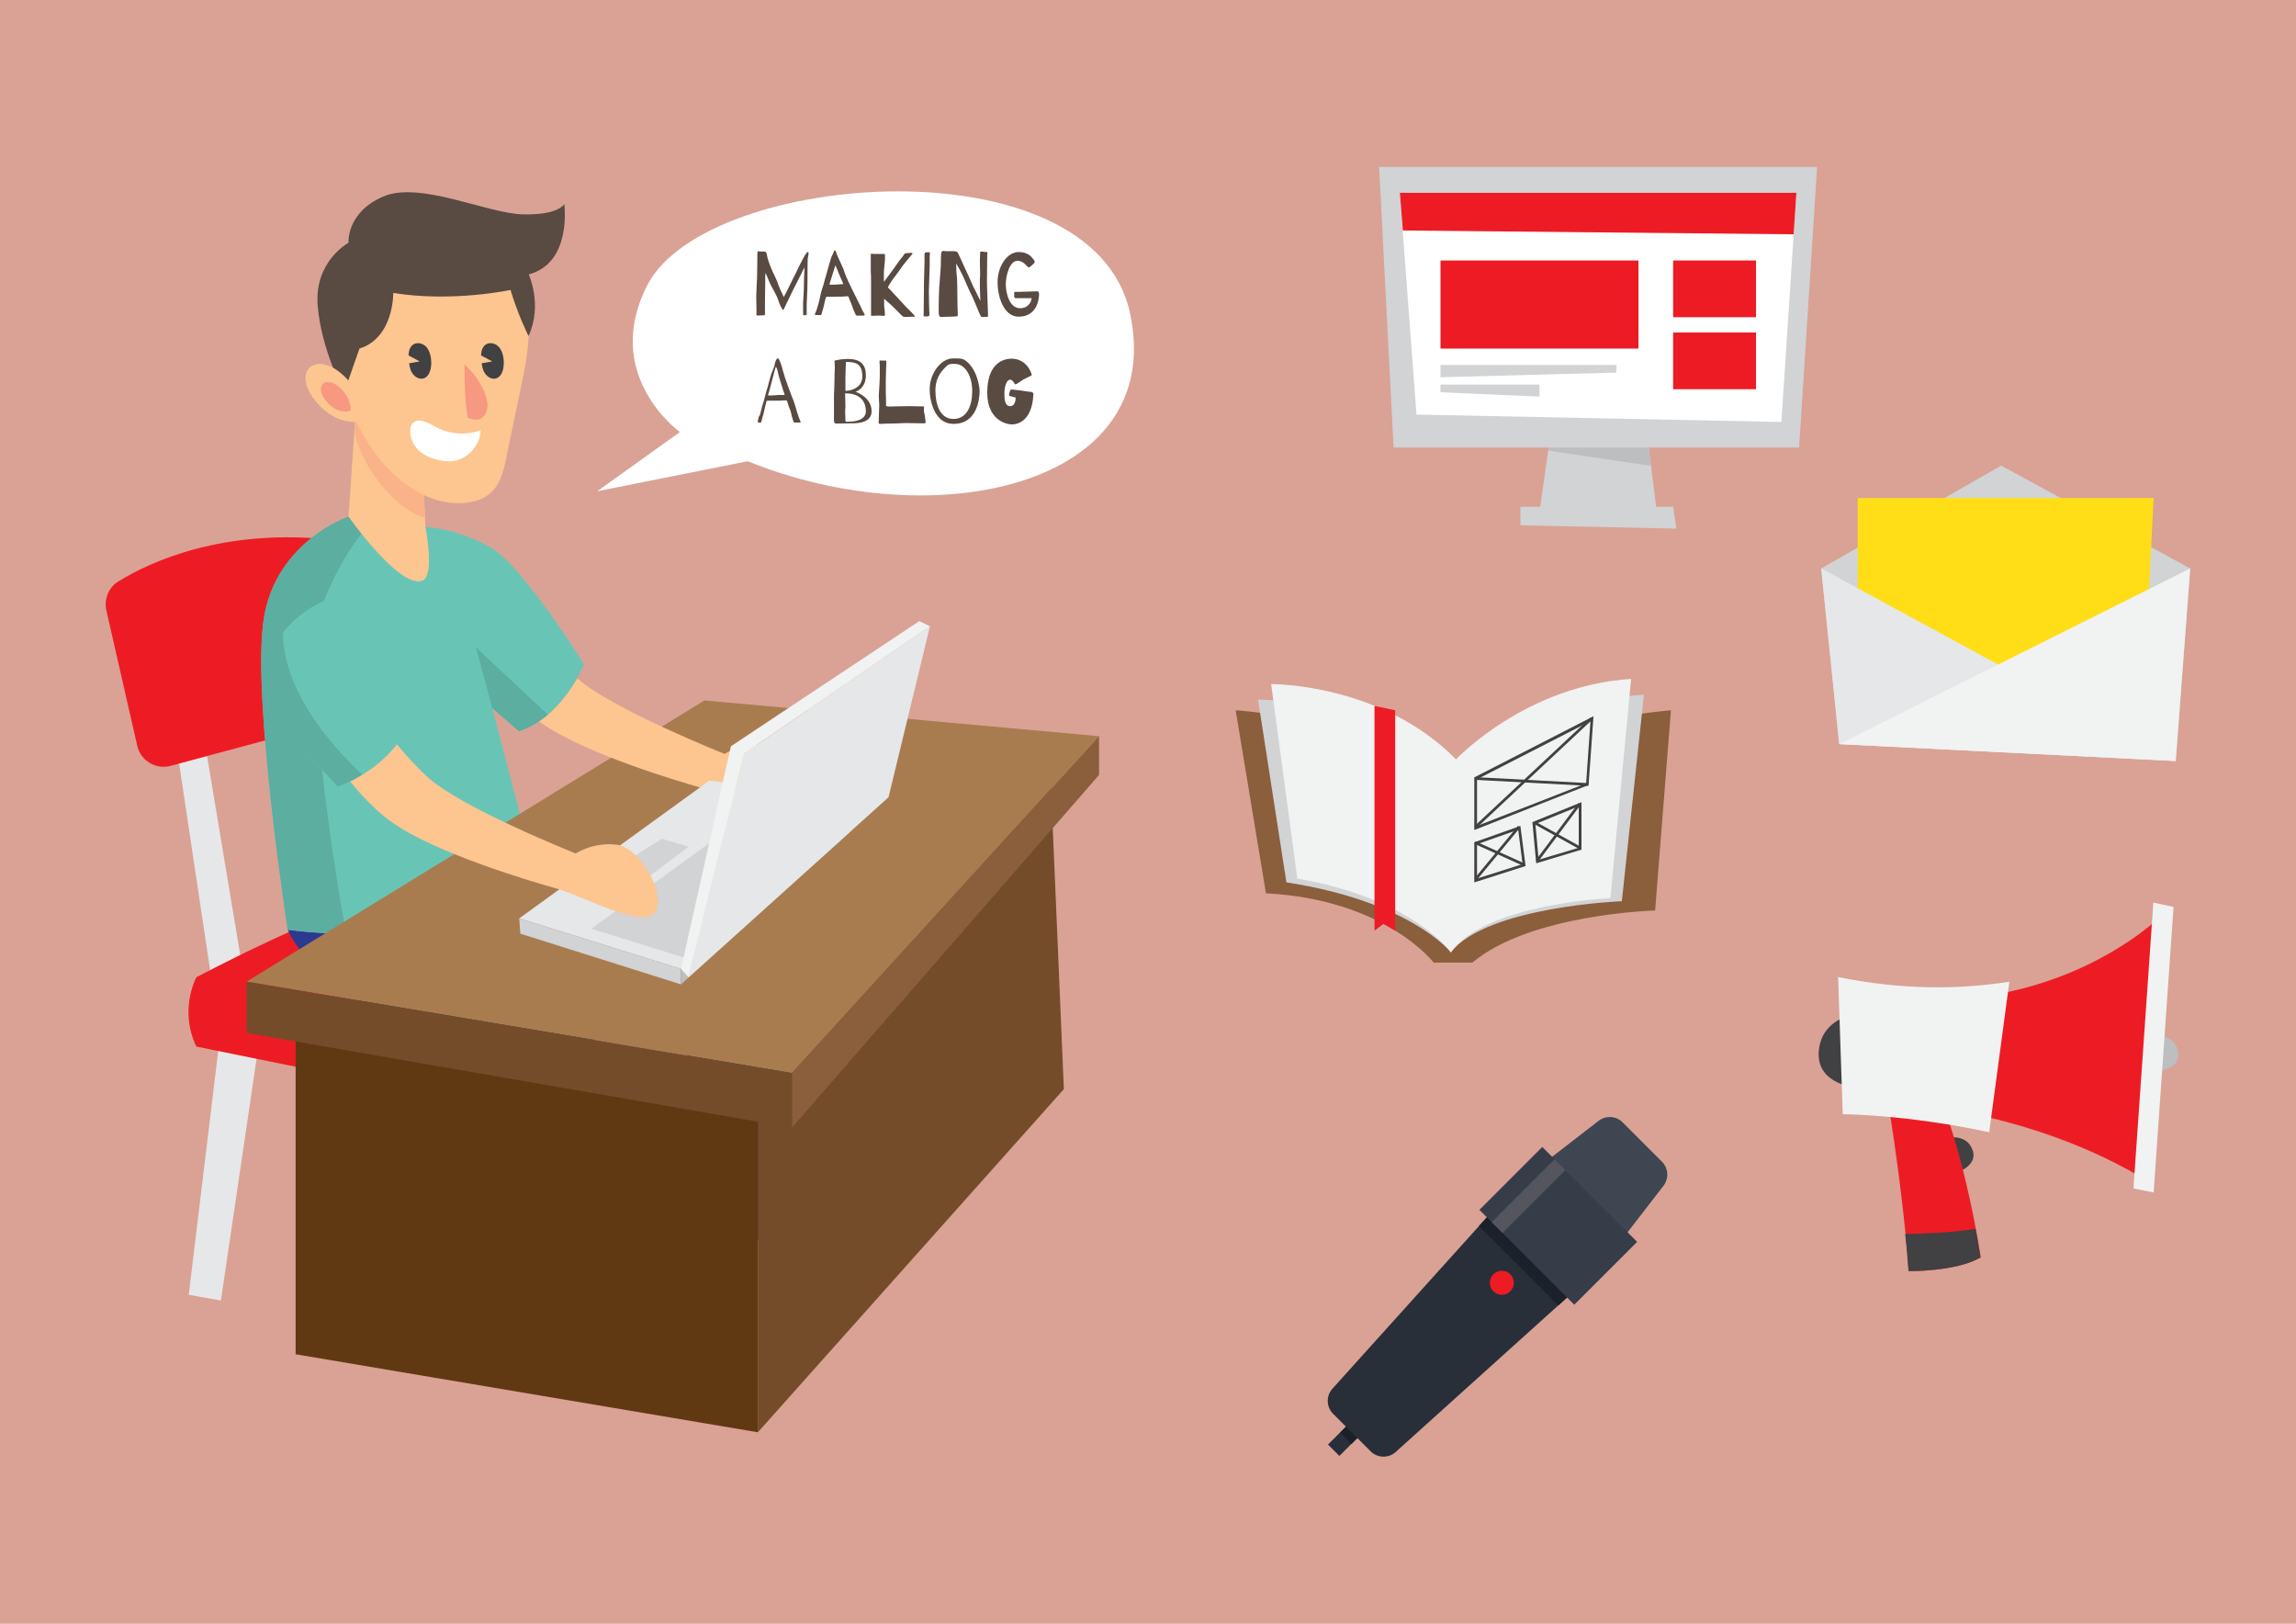 <?xml version="1.0" encoding="utf-8"?>
<!-- Generator: Adobe Illustrator 18.0.0, SVG Export Plug-In . SVG Version: 6.00 Build 0)  -->
<!DOCTYPE svg PUBLIC "-//W3C//DTD SVG 1.1//EN" "http://www.w3.org/Graphics/SVG/1.1/DTD/svg11.dtd">
<svg version="1.1" id="Layer_1" xmlns="http://www.w3.org/2000/svg" xmlns:xlink="http://www.w3.org/1999/xlink" x="0px" y="0px"
	 width="841.9px" height="595.3px" viewBox="0 0 841.9 595.3" enable-background="new 0 0 841.9 595.3" xml:space="preserve">
<g>
	<rect x="0" y="0" fill="#D9A295" width="841.9" height="595.3"/>
	<g>
		<g>
			<polygon fill="#E6E7E8" points="141.3,386.6 152.3,477.8 163.8,476.8 158,382.7 			"/>
			<polygon fill="#E6E7E8" points="81,377.2 69.2,474.7 81,476.8 95.7,377.2 			"/>
			<polygon fill="#D1D3D4" points="190.9,359.2 211,448.8 222.3,446.7 207.2,353.6 			"/>
			<polygon fill="#D1D3D4" points="135,348.5 123.1,446 135,448 149.7,348.5 			"/>
			<g>
				<g>
					<polygon fill="#E6E7E8" points="60.5,245.4 79.9,374.7 91.6,371.2 70.2,242.8 					"/>
					<polygon fill="#E6E7E8" points="112.3,236.8 131.7,366.1 143.3,362.7 122,234.3 					"/>
					<path fill="#ED1C24" d="M50.3,273.3L39,223.8c-0.9-4.2,0.8-8.5,4.5-10.7c11.3-7,38.6-19.8,79.3-15.1c4.2,0.5,7.7,3.6,8.6,7.8
						l9.6,44c1.1,5.2-2,10.4-7.2,11.8l-71.3,19.2C57.1,282.2,51.5,278.9,50.3,273.3z"/>
				</g>
				<path fill="#ED1C24" d="M72,358.3c0,0-6.5,11.9,0,25.4l74,15c0,0,51.6-12.3,70.8-40.4c0,0,0.7-8.3-5.3-16.7s-55.6-13-73.5-11
					C120,332.7,72,358.3,72,358.3z"/>
			</g>
		</g>
		<g>
			<g>
				<path fill="#2B3990" d="M193.8,310.4c0,0,60.4,11.2,78.1,25.8s23.9,113.7,23.9,113.7l-27.9,7.4c0,0-19.3-93.1-26.6-97.4
					s-50.9-9.9-50.9-9.9s28.5,26.3,33.6,43.4c5.1,17.1,8.4,77.6,8.4,77.6l-29.1,4.8c0,0-15.7-69.4-22.8-78.3
					c-7.1-8.9-64.6-31.9-75-56.7L193.8,310.4z"/>
				<path fill="#68C5B5" d="M156,193.1c0,0,12.6,0.8,24.5,8c11.8,7.3,33.6,42.4,33.6,42.4s-7.3,19-23.8,24.6l-9.8-8.5l13.3,50.8
					c0,0-12.8,39.9-88.3,30.5c0,0-13.2-85.3-8.8-113.9s31.1-37.5,31.1-37.5L156,193.1z"/>
				<path fill="#5BAEA0" d="M127.8,189.4l9.8,1.3c-3.4,2.7-10.9,10.3-18.8,29.5c-8.7,21.2,3.3,95.5,8.1,122.1
					c-6.5,0-13.6-0.5-21.4-1.4c0,0-13.2-85.3-8.8-113.9C101.2,198.3,127.8,189.4,127.8,189.4z"/>
				<path fill="#FDC590" d="M130.6,148.3l-2.8,41.1c0,0,18.9,26.9,27.2,23.4c4.5-1.9,1-19.7,1-19.7l-2-38.4L130.6,148.3z"/>
				<path fill="#FAB389" d="M130.6,148.3l23.5,6.4l1.8,35.2c-8.7-2.1-22.4-15.8-26-31.6L130.6,148.3z"/>
				<g>
					<path fill="#FDC590" d="M183.2,92.8c6.8,6,10,15.2,10.6,24.3s-1.3,18.1-3.2,26.9c-1.6,7.9-3.3,15.7-4.9,23.6
						c-1,4.9-2.2,10.1-6,13.3c-2.6,2.2-6,3.2-9.4,3.5c-14.6,1.2-27.7-9.8-35.5-22.3c-6.3-10-10.4-21.5-11.9-33.2
						c-1.8-14,1-30.1,12.5-38.2c6.4-4.6,14.6-5.9,22.4-5.9C166.8,84.8,176.3,86.8,183.2,92.8z"/>
					<path fill="#F79880" d="M178.1,145.1c-1.5-4.4-4.2-8.4-7.8-11.4c0.1,6.5,0.1,13,1.2,19.4c1.3,0.6,2.8,1,4.2,0.6
						c1.6-0.5,2.6-2.1,2.9-3.7C179,148.4,178.6,146.7,178.1,145.1z"/>
					<path fill="#414042" d="M153.9,132.5l-4.1-2.2c0-0.1,0-0.1,0-0.2c0.1-0.9,0.2-1.8,0.6-2.5c1.4-2.7,4.9-2.1,6.4,0.2
						c1.4,2.1,1.7,5.8,0.9,8.2c-1.4,4.4-5.9,3.3-7.2-0.6c-0.2-0.7-0.4-1.4-0.5-2.2L153.9,132.5z"/>
					<path fill="#414042" d="M180.5,132.5l-4.1-2.2c0-0.1,0-0.1,0-0.2c0.1-0.9,0.2-1.8,0.6-2.5c1.4-2.7,4.9-2.1,6.4,0.2
						c1.4,2.1,1.7,5.8,0.9,8.2c-1.4,4.4-5.9,3.3-7.2-0.6c-0.2-0.7-0.4-1.4-0.5-2.2L180.5,132.5z"/>
					<path fill="#FFFFFF" d="M155.1,166.4c1.7,1,3.5,1.8,5.4,2.2c1.6,0.4,3.3,0.6,4.9,0.5c5.7-0.3,10.7-5.6,10.8-11.3
						c-5.1,1.8-11,1.5-15.9-1c-2.4-1.2-5-3.1-7.6-2.5C148.7,155.4,150.1,163.3,155.1,166.4z"/>
					<path fill="#594A42" d="M193.8,123.2c0,0-3.9-7.8-6.6-16.9c0,0-21.3,4.6-43,1.1c0,0,0.3,16.4-12.4,20.4l-5.6,16
						c0,0-8.3-15.2-9.7-31.6S127.8,89,127.8,89s-0.9-11,12.6-16.9c13.5-5.9,38.2,6.2,51.4,6.5c13.2,0.3,15.1-3.8,15.1-3.8
						s3,21.5-13,25.8C193.8,100.6,199.1,111.6,193.8,123.2z"/>
					<path fill="#FDC590" d="M114,144.7c3.8,6,10.6,10.9,17.6,9.8c0.6-0.1,1.3-0.3,1.6-0.8c0.3-0.5,0.3-1.1,0.2-1.6
						c-0.8-6.7-4.6-12.9-10.3-16.7c-3-2-7.4-3-9.8-0.4C111,137.6,112.2,141.8,114,144.7z"/>
					<path fill="#F79880" d="M118.7,145.8c1.9,3.1,5.4,5.6,9,5c0.3,0,0.6-0.1,0.8-0.4c0.2-0.2,0.1-0.5,0.1-0.8
						c-0.4-3.4-2.4-6.6-5.3-8.5c-1.5-1-3.8-1.6-5-0.2C117.1,142.2,117.8,144.3,118.7,145.8z"/>
				</g>
				<g>
					<polygon fill="#754C29" points="385.2,284.1 390.1,399.3 277.9,525.1 277.9,402.1 					"/>
					<polygon fill="#603913" points="277.9,525.1 277.9,402.1 108.4,374.7 108.4,496.5 					"/>
					<g>
						<polygon fill="#A97C50" points="403,269.9 258.3,256.8 90.4,359.9 290.4,393.4 						"/>
						<polygon fill="#8B5E3C" points="403,269.9 403,284.1 290.4,413.4 290.4,393.4 						"/>
						<polygon fill="#754C29" points="290.4,413.4 90.4,378.7 90.4,359.9 290.4,393.4 						"/>
					</g>
				</g>
				<path fill="#FDC590" d="M211.7,248.7c12.7,11.3,54,27.7,54,27.7s6.5-4.3,15.1-3.2c8.6,1.1,18.3,18.3,14,24.7s-26.4-5.9-36-8.6
					c-9.7-2.7-44.1-12.9-60.3-24.2c-0.3-0.2-0.5-0.4-0.8-0.6C204.5,259.9,209.1,253.2,211.7,248.7z"/>
				<g>
					<polygon fill="#E6E7E8" points="249.7,355.2 190.4,336.7 260.1,286.2 320.8,293 					"/>
					<polygon fill="#D1D3D4" points="308,304.2 253.5,351.9 216.8,340.5 272.4,300.2 					"/>
					<polygon fill="#D1D3D4" points="252.5,310.4 236.9,322.2 226.2,317.9 242.7,307.5 					"/>
					<polygon fill="#D1D3D4" points="249.7,355.2 249.7,360.9 190.8,342.3 190.4,336.7 					"/>
					<polygon fill="#BCBEC0" points="249.7,360.9 311.5,305.2 309.7,298.6 249.7,355.2 					"/>
					<g>
						<polygon fill="#E6E7E8" points="341,229.6 272.8,276.3 252.5,358.3 325.8,292.3 						"/>
						<polygon fill="#F1F2F2" points="341,229.6 337.1,227.7 268,273.6 249.7,355.2 252.5,358.3 272.8,276.3 						"/>
					</g>
				</g>
				<path fill="#FDC590" d="M135.4,259.1c0,0,9.1,14.5,21.4,25.8c12.3,11.3,54.3,28,54.3,28s6.5-4.3,15.1-3.2s18.3,18.3,14,24.7
					s-26.4-5.9-36-8.6s-44.1-12.9-60.3-24.2c-16.1-11.3-28.1-33.9-28.1-33.9L135.4,259.1z"/>
				<path fill="#68C5B5" d="M118.9,220.2l29.7,47.8c0,0-5.4,12.8-24.7,20.5L99,261.5C99,261.5,89.7,233.8,118.9,220.2z"/>
				<path fill="#5BAEA0" d="M132.8,284c-2.6,1.6-5.5,3.1-8.9,4.4L99,261.5c0,0-5.4-16,4.8-29.6C103.7,242.2,108.1,260.5,132.8,284z"
					/>
				<path fill="#5BAEA0" d="M200.9,262c-3,2.5-6.5,4.7-10.6,6.1l-9.8-8.5l-6-22.3L200.9,262z"/>
			</g>
			<g>
				<path fill="#FFFFFF" d="M219,180.1l30.3-21.7c0,0-29.1-20.9-11.8-54.1C259.3,62.5,401,51.5,414.4,115s-72,81.8-140.2,54.1
					L219,180.1z"/>
				<g>
					<path fill="#594A42" d="M280.6,103.6c0,1-0.1,5.3-0.1,6.5l0,5.1c0,0.5-0.4,0.4-0.9,0.4c-0.4,0-1.1,0.1-1.6,0.1
						c-0.7,0-0.7-0.3-0.6-1.1c0-0.6-0.1-4.8-0.1-6.1c0-1.3,0.3-5.8,0.3-7s0.1-5.2,0.1-6.2c0-0.5,0-1.1,0-1.8s0-1.2,0.2-1.3
						c0.1-0.1,0.2-0.1,0.2-0.1c0.2,0,0.3,0.2,0.8,0.1c0.3,0,0.6,0,0.8,0c0.3,0,0.6,0,0.9,0.1c0.6,0.2,0.6,1.2,0.8,2.1
						c0.3,1.3,1.4,4.1,1.9,5.2c0.6,1.1,1.9,4,2.3,5.3c0.2,0.6,0.7,1.6,1.1,2.5l0.7,1.5c0.5-1,1-1.8,1.4-2.7l2.1-4.3
						c1.1-2,2.3-4.8,3-6c0.6-1.2,1.8-3.5,2.3-3.5c0.2,0,0.3,0.2,0.3,0.4c0,0.5-0.2,1.3-0.3,1.9c-0.1,0.9-0.1,6.5-0.1,7.9
						c0,1.5-0.1,5.6-0.2,6.7c0,0.4-0.1,1.5-0.1,2.5c0,1.4,0,2.9,0,3.2c0,0.1,0,0.1,0,0.2c0,0.3-0.1,0.4-0.2,0.3c0,0,0,0-0.1,0
						c-0.2,0-0.6,0.1-0.8,0.1c-0.2,0-0.2-0.2-0.2-0.6c0,1.4-0.1-4.7,0.1-5.9c0.1-1,0.2-4.6,0.2-5.6c0-0.5,0-1.7,0.1-3l0.1-2.4
						c-0.2,0.2-0.3,0.5-0.4,0.7c-0.2,0.4-0.5,0.9-0.6,1.2c-0.4,0.7-2.4,4.9-2.9,5.7c-0.4,0.8-2.6,5.4-2.9,6c-0.3,0.6-0.9,2-1,2
						c-0.1,0-0.3-0.3-0.6-0.8c-0.4-0.5-1.2-2.6-1.5-3.6c-0.3-1-2.5-4.7-2.9-5.7c-0.2-0.5-0.6-1.4-0.9-2.2c-0.2-0.5-0.4-1-0.6-1.4
						l-0.1,1.4C280.6,102.2,280.6,103.1,280.6,103.6z"/>
					<path fill="#594A42" d="M305.8,92.1c0.1-0.3,0.3-0.4,0.5-0.2c0.2,0.2,0.3,0.5,0.4,0.9c0.1,0.5,1.3,3,1.7,3.9
						c0.5,1,1,2.2,1.4,3.5c0.4,1.3,2.1,4.7,2.8,6.2c0.7,1.5,2.4,4.7,2.8,5.6c0.4,0.9,1.1,2.4,1.5,3c0.1,0.2,0.2,0.3,0.2,0.4
						c0,0.2-0.3,0.3-0.6,0.3h-2.4c-0.3,0-0.4-0.6-0.7-1.1c-0.3-0.5-1.1-2.9-1.3-3.4c-0.2-0.5-0.6-1.3-0.8-1.9
						c-0.2-0.6-0.3-0.7-0.6-0.7c-0.2,0-0.8,0.1-1.3,0.1c-0.5,0.1-2.6,0-3.5,0.1c-0.3,0-0.7,0-1.1,0c-0.8,0-1.6,0-1.7,0
						c-0.3,0-0.3,0.4-0.4,0.7c-0.1,0.3-0.6,2.4-0.7,3l-0.4,1.4l-0.3,1c-0.1,0.5-0.2,0.6-0.4,0.6h-1.9c-0.1,0-0.2,0-0.2-0.1
						s0.1-0.3,0.1-0.5c0.1-0.3,0.2-0.4,0.5-1.2c0.3-0.9,1.2-3.9,1.4-5.3c0.3-1.5,0.9-3.2,1.2-4.2c0.3-1.1,0.4-1.6,0.9-3.2
						c0.4-1.5,0.9-3.1,1.2-4.3l0.8-2.6C305.4,93.2,305.7,92.5,305.8,92.1z M309.2,104.1c0-0.1,0-0.1-0.1-0.3
						c-0.2-0.4-1.2-2.8-1.6-3.7c-0.4-1-0.7-1.9-0.8-2c-0.2-0.5-0.3-0.7-0.4-0.7c-0.1,0-0.2,0.6-0.4,1.2c-0.2,0.5-0.7,2.3-0.9,2.9
						c-0.2,0.7-0.6,1.7-0.7,2.2c-0.1,0.2-0.1,0.4-0.1,0.5s0.1,0.2,0.3,0.2c0.4,0,3.3-0.1,3.9-0.2
						C308.9,104.2,309.2,104.2,309.2,104.1z"/>
					<path fill="#594A42" d="M324.5,115.3c0,0.6-0.4,0.5-0.6,0.5c-0.3,0-1.2-0.1-1.7-0.1c-0.5,0-2.2,0.1-2.5,0.1
						c-0.4,0-0.3-0.2-0.3-0.8l0-8c0-0.7,0-1.8,0-3.1c0-1.9,0-3.9-0.1-4.6c0-0.4,0-0.8,0-1.2c0-0.9,0-1.7,0-2.2l0-2.6
						c0-0.2,0.1-0.3,0.3-0.3c0.2,0,0.5,0.1,0.7,0.1l3.7,0c0.5,0,0.5,0.2,0.5,0.5c0,0.2,0,0.7,0,1.6c0,0.9-0.4,3.5-0.4,4.5v2.2
						c0,0.4,0,0.9,0,1.4c0.3-0.3,0.6-0.7,0.8-1l1.2-1.6c0.6-0.8,3.2-4.4,3.5-4.9c0.3-0.5,1.7-2,1.9-2.5c0.2-0.5,0.7-0.4,1-0.5
						c0.3,0,0.9-0.1,1.4-0.1c0.1,0,0.1,0,0.1,0c0.4,0,0.6,0.1,0.6,0.2c0,0.2-0.2,0.3-0.3,0.5c-0.2,0.2-2.6,3.1-3.2,3.9
						c-0.5,0.8-3.3,4.6-3.8,5.2c-0.4,0.5-1.7,2.6-1.7,2.8c0,0.2,0.4,0.5,0.9,1c0.4,0.5,2.1,2.3,2.5,2.7c0.4,0.4,2.3,2.6,3.4,3.7
						c1.1,1,2.8,2.8,3,3.1c0,0,0.1,0.1,0.1,0.1c0,0.2-0.4,0.3-0.7,0.2c-0.4,0-2.1,0.1-2.7,0.1c-0.7,0-1-0.1-1.3-0.4
						c-0.2-0.2-0.7-0.7-1.2-1.2c-0.5-0.5-1.4-1.4-2.3-2.3c-0.4-0.4-1.2-1.1-1.9-1.7l-1.2-1.1v2.8
						C324.3,112.8,324.5,114.7,324.5,115.3z"/>
					<path fill="#594A42" d="M340.9,97.5c0,1.8-0.3,7.4-0.3,9.1c0,1.7,0.1,7.5,0.2,8.3c0,0.2,0,0.3,0,0.5c0,0.4-0.1,0.4-0.3,0.5
						c-0.2,0.1-0.6,0.1-1,0.1c-1.1,0-0.8,0.1-0.8-1.4c0-1.2,0.1-9,0.1-11.2c0-2.2,0.3-8.5,0.2-9.3c0-0.2,0-0.5,0-0.7
						c0-0.5,0.1-0.9,0.5-0.9c0.2,0,0.7,0,1.2,0c0.3,0,0.3,0.2,0.3,0.5c0,0.2-0.1,0.5-0.1,0.8C340.9,94.4,340.9,95.7,340.9,97.5z"/>
					<path fill="#594A42" d="M351,104.2c0,2.3,0.1,7,0.1,8c0,1,0.1,2.6,0.1,3.2c0,0,0,0.1,0,0.1c0,0.5-0.3,0.5-0.6,0.5
						c-0.4,0-1.4,0.1-2.2,0.1c-0.8,0-2.3,0.1-3.2,0.1c-0.9,0-0.8-0.5-0.9-0.9c-0.1-0.3-0.1-0.6-0.1-1.4c0-0.4,0-0.8,0-1.3
						c0-1.9,0.1-5.8,0.2-7.3c0.1-1.6,0.6-7.2,0.6-8.5c0-1.3,0-2.6,0.1-3.9c0.1-0.8,0.5-0.9,0.9-0.9c0.3,0,0.7,0.1,0.9,0.1
						c0.5,0,1.9,0,2.8,0c1,0,1.3,0.2,1.6,0.7c0.3,0.5,1.2,2.7,2,4.4c0.8,1.6,2.9,6.3,3.6,7.9c0.4,0.8,1.1,2.1,1.6,3.2l1,2l-0.1-1.9
						l-0.1-3.2c0-0.3,0-0.7,0-1c0-1.4,0-2.7,0.1-3.6c0-1.1-0.1-3.5-0.1-4.7l0.1-3.2c0-0.4,0.2-0.5,0.5-0.5c0.2,0,0.5,0.1,0.7,0.1
						c0.4,0.1,0.5,0.1,1.1,0.1c0.4,0,0.4,0.1,0.4,0.3c0,0.2-0.1,0.4-0.1,0.7c0,0.6-0.1,7.7-0.1,9.5c0,0.3,0,0.6,0,1
						c0,1.9,0.2,4.7,0.2,5.9c0,1.4,0.2,5.1,0.2,5.7c0,0,0,0.1,0,0.1c0,0.6-0.3,0.6-0.6,0.6c-0.1,0-0.2,0-0.4,0c-0.4,0-0.9,0.1-1.1,0
						c-0.4,0-0.4,0-0.8-0.7c-0.3-0.6-2.1-5.1-2.7-6.4c-0.7-1.3-3-6.4-3.6-7.9c-0.4-0.8-1-1.9-1.5-2.9l-1-1.7l0.1,3.1
						C350.9,101.1,351,103,351,104.2z"/>
					<path fill="#594A42" d="M380.4,106.8c0.4,0,0.6,0.5,0.6,1.1c0,0.6-0.1,8.2-7.5,8.2c-5.2,0-7.7-6.8-7.7-12.7
						c0-5.9,3.6-11,7.7-11c4,0,5.1,2.4,5.6,2.9c0.2,0.2,0.3,0.4,0.3,0.6c0,0.3-0.1,0.5-0.3,0.7c-0.3,0.3-1.2,1.1-1.5,1.3
						c-0.1,0.1-0.2,0.1-0.3,0.1c-0.2,0-0.4-0.1-0.6-0.3c-0.3-0.3-1.6-2.1-3.6-2.1c-2.9,0-4.3,5.5-4.3,8.6c0,3.1,1.3,8.8,5.2,8.8
						c2,0,3-0.9,3.6-1.8c0.4-0.6,0.6-1.2,0.7-1.9h-1c-0.5,0-1.1,0-1.5,0l-3.3,0c-0.5,0-0.6-0.3-0.6-0.5v-1.3c0-0.5,0.2-0.5,0.4-0.5
						h1.5C374.2,107,380,106.8,380.4,106.8z"/>
					<path fill="#594A42" d="M278.9,151.2c0.1-0.5,0.4-1.5,0.6-2.4c0.3-0.9,0.9-2.8,1.1-3.8c0.2-1,0.7-2.4,0.9-3.1
						c0.2-0.8,0.6-2.4,0.9-3.4c0.3-1,0.5-1.8,0.8-2.3c0.2-0.5,0.9-2.3,1-3.2c0.3-0.9,0.5-1.6,1.1-1.6c0.3,0,0.5,0.7,0.9,1.6
						c0.4,0.9,1,3.5,1.2,4c0.1,0.6,1.5,4.4,1.7,5c0.3,0.7,1.4,3.9,1.8,4.7c0.3,0.8,1.1,3.2,1.3,4.2c0.3,1.1,1.1,3.2,1.3,3.6
						c0.1,0.2,0.1,0.3,0.1,0.3c0,0.1-0.1,0.1-0.4,0.1h-1.8c-0.2,0-0.3,0-0.4-0.3c-0.2-0.4-0.3-0.8-0.4-1.2c-0.2-0.6-0.4-1.2-0.4-1.5
						c-0.1-0.5-0.4-1.7-0.7-2.2c-0.1-0.3-0.4-0.9-0.5-1.4l-0.3-1c-0.2-0.5-0.3-0.5-0.5-0.5c-0.4,0-0.7,0-1,0c-0.6,0-1.2,0.1-1.4,0.1
						c-0.3,0-1.4,0-2.4,0h-2c0,0,0,0-0.1,0c-0.1,0-0.2,0.1-0.3,0.4l-0.1,0.3l-0.1,0.6c-0.2,0.5-0.7,3.1-0.8,3.3
						c0,0.3-0.2,0.8-0.3,1.1c-0.1,0.1-0.2,0.6-0.3,1.1c-0.1,0.3-0.2,0.6-0.2,0.9c-0.1,0.3-0.1,0.3-0.4,0.3h-0.7
						c-0.2,0-0.3-0.1-0.2-0.4c0,0,0-0.1,0-0.2c0-0.1,0-0.2,0.1-0.5l0.3-1.2C278.5,152.5,278.8,151.9,278.9,151.2z M287.7,144.7
						c0-0.1-0.1-0.4-0.2-0.7c-0.3-0.6-0.8-2.7-1.2-3.7c-0.3-1-1.1-3.5-1.1-4.1c-0.2-0.6-0.5-1.7-0.7-1.7c-0.1,0-0.3,0.9-0.5,1.6
						c-0.2,0.7-1,3.7-1.2,4.5c-0.2,0.8-0.8,3.2-1.1,3.9c0,0.1-0.1,0.2-0.1,0.2c0,0.4,0.6,0.3,0.9,0.3c0.3,0,1.5-0.1,1.9-0.1
						c0.2,0,0.6-0.1,1.1-0.1c0.7,0,1.4,0,1.8,0C287.6,144.9,287.7,144.8,287.7,144.7z"/>
					<path fill="#594A42" d="M319.6,150.8c0,4.7-6.4,4.4-7.7,4.4c-1.3,0-4.4,0.1-5.2,0.1c-0.8,0-0.9-0.6-0.9-1.2l0-7.3
						c0-0.6,0-1.1,0-1.6c0-0.6,0-1.2,0.1-2.3c0.1-1.8,0.1-6.9,0.2-7.8c0-0.3,0-0.6,0-0.9c0-0.7-0.1-1.5-0.1-1.6c0-0.1,0-0.1,0-0.2
						c0-0.1,0.1-0.2,0.4-0.3c0.3-0.1,2.6-0.5,4.3-0.5c3.5,0,6.8,0.9,6.8,6c0,2.6-1,4-1.9,4.9c-0.6,0.5-1.2,0.9-1.9,1.1
						C314.3,143.9,319.6,145.7,319.6,150.8z M317.5,150.8c0-3.6-1.9-5.2-3.8-6c-1.1-0.4-2.4-0.6-3.8-0.6c0,0.1,0,0.2,0,0.3
						c0,0.2,0,0.4,0,0.8c0,0.7,0.1,3.3,0.1,3.9c0,0.6-0.1,0.7-0.1,1.5c0,0.8,0.1,2.9,0.1,3.4c0,0.7,0.4,0.5,1,0.5
						C315.5,154.6,317.5,153,317.5,150.8z M310,143c0,0.2,0,0.3,0.2,0.3c0.3,0,6-0.3,6-5.3c0-5.1-3-5.3-6-5.3l-0.1,2.1
						c0,1.2-0.1,2.6-0.1,3.5v3.7C310,142.5,310,142.7,310,143z"/>
					<path fill="#594A42" d="M339.4,154.7c0,0.1,0,0.1,0,0.2c0,0.2-0.2,0.3-0.8,0.3c-0.6,0-5.3-0.1-6.5-0.1c-1,0-4,0.2-5.4,0.2
						c-0.3,0-0.5,0-0.6,0c-0.2,0-0.5,0-0.8,0c-0.8,0-1.9,0.1-2.5,0.1c-0.7,0-0.6-0.2-0.6-0.9c0-0.5,0.2-5.1,0.2-5.9
						c0-0.7-0.2-2.9-0.2-4c0,1.6,0.4-5.4,0.4-6.4l0-3.7c0-0.3-0.1-1.6-0.1-2.1v0c0-0.4,0.5-0.2,0.8-0.2c0.3,0,0.5,0,1.2,0
						c0.1,0,0.2,0,0.3,0c0.1,0,0.2,0,0.2,0.3c0,0.3-0.2,5.9-0.2,6.9l0,4.7c0,0.5,0.1,2.1,0.1,3.1c0,0.4,0,0.7,0,0.9
						c0,0.3,0,0.5,0,0.6c0,0.1,0,0.1,0,0.2l0.8,0.1c0.5,0,1.1,0.1,1.7,0c1.2,0,4.9-0.1,6.1-0.1c1.2,0,4.5,0.1,5,0.1
						c0.3,0,0.4,0.1,0.4,0.2c0,0.1-0.1,0.2-0.1,0.4v1.5C339.1,151.6,339.4,154.4,339.4,154.7z"/>
					<path fill="#594A42" d="M359.2,143.4c0,2.2-0.6,12-9.5,12c-4.4,0-6.6-3.2-7.7-6.3c-0.7-1.9-1.1-4-1.1-6.4
						c0-5.9,4.2-11.3,8.5-11.3c1.8,0,3.4-0.1,4.5,0.7C358.2,135.1,359.2,141.7,359.2,143.4z M356.5,143.4c0-5.4-2.5-10-6.4-10
						c-1.2,0-2.1-0.1-3.1,0.9c-1,1-4,3.6-4,8.8s1.7,10.5,6.6,10.5C354.5,153.6,356.5,148.8,356.5,143.4z"/>
					<path fill="#594A42" d="M370.6,145.3c-0.6-0.1-0.6-0.3-0.6-0.5c0-0.3,0.1-0.6,0.3-1.3c0.2-0.8,0.5-0.7,0.8-0.7
						c0.3,0,1.4,0.2,2.7,0.3c1.4,0.2,3.2,0.5,4.3,0.6c0.5,0,0.7,0.3,0.8,0.6c0,0.2,0.1,0.4,0,0.6c-0.5,8.8-5.1,10.7-7.9,10.7
						c-2.1,0-9-1.7-9-11.6c0-11.4,6.5-12.5,8.9-12.5c4.9,0,6.7,4.1,6.9,4.5c0.2,0.4,0.4,1,0.5,1.3c0,0.1,0,0.1,0,0.2
						c0,0.2-0.2,0.2-0.6,0.4c-0.5,0.3-1.7,0.9-2.4,1.2c-0.6,0.4-1.2,0.8-1.8,1.2c-0.3,0.2-0.5,0.3-0.6,0.4c-0.1,0.1-0.2,0.1-0.3,0.1
						c-0.1,0-0.2,0.1-0.3,0.1c-0.3,0-0.3-0.4-0.5-0.6c-0.2-0.3-0.6-1.1-1.4-1.1c-1.4,0-2.1,2.8-2.1,4.7c0,1.8-0.1,5,2.1,5
						c1.1,0,1.6-0.8,1.8-1.6c0.2-0.5,0.2-1,0.2-1.6l-0.7-0.1C371.3,145.4,370.9,145.3,370.6,145.3z"/>
				</g>
			</g>
		</g>
		<g>
			<g>
				<polygon fill="#D1D3D4" points="568.5,159.6 564.5,187.6 607.5,187.6 604,159.6 				"/>
				<polygon fill="#BCBEC0" points="568.5,159.6 604,159.6 605.4,170.8 567.7,165.2 				"/>
				<g>
					<polygon fill="#D1D3D4" points="505.7,61.2 511,164.1 659.7,164.1 666.3,61.2 					"/>
					<polygon fill="#FFFFFF" points="513.3,70.7 519.4,152 653.2,154.7 658.7,70.7 					"/>
					<polygon fill="#ED1C24" points="514.4,84.5 657.7,85.9 658.7,70.7 513.3,70.7 					"/>
					<g>
						<rect x="528.2" y="95.5" fill="#ED1C24" width="72.6" height="32.3"/>
						<rect x="613.5" y="95.5" fill="#ED1C24" width="30.4" height="20.8"/>
						<rect x="613.5" y="121.9" fill="#ED1C24" width="30.4" height="20.8"/>
						<polygon fill="#D1D3D4" points="528.2,133.8 592.7,133.8 592.7,136.6 528.2,138.3 						"/>
						<polygon fill="#D1D3D4" points="564.5,141 528.2,141 528.2,143.8 564.5,145.4 						"/>
					</g>
				</g>
				<polygon fill="#D1D3D4" points="557.5,185.8 613.5,185.8 614.7,193.8 557.5,192.6 				"/>
			</g>
			<g>
				<g>
					<path fill="#8B5E3C" d="M453.1,260.4c0,0,40.6,2.3,79,22.5c0,0,36.1-18.5,80.6-22.5l-5.8,73.4c0,0-45.7,1.2-67,19.1h-14.2
						c0,0-17.6-23.1-61.5-25.4L453.1,260.4z"/>
					<path fill="#D1D3D4" d="M461.3,256.5c0,0,43.2-0.4,72.7,26c0,0,27.2-25.5,68.8-27.8l-8.1,75.7c0,0-49.4,1.9-62.7,18.7
						c0,0-14.7-18.6-60.3-25.6L461.3,256.5z"/>
					<path fill="#F1F2F2" d="M466.1,250.8c0,0,40.3-0.4,67.8,27.6c0,0,25.3-27,64.2-29.5l-7.6,80.4c0,0-46.1,2-58.5,19.9
						c0,0-13.7-19.7-56.3-27.1L466.1,250.8z"/>
					<polygon fill="#ED1C24" points="504,258.8 504,341.2 507.3,338.7 511.6,341.2 511.6,260.4 					"/>
				</g>
				<g>
					<g>
						<path fill="#414042" d="M540.6,304.3V285l43.7-22.4l-1.8,25.2L540.6,304.3z M541.6,285.7v17.1l40-15.6l1.6-22.8L541.6,285.7z"
							/>
					</g>
					<g>
						
							<rect x="541.1" y="285.9" transform="matrix(0.999 5.304071e-002 -5.304071e-002 0.999 15.983 -29.385)" fill="#414042" width="41.1" height="1"/>
					</g>
					<g>
						
							<rect x="561.9" y="254.3" transform="matrix(0.683 0.73 -0.73 0.683 385.146 -320.87)" fill="#414042" width="1" height="58.5"/>
					</g>
					<g>
						<path fill="#414042" d="M540.6,323.5v-14.7l16.9-6l1.9,14.7L540.6,323.5z M541.6,309.5v12.6l16.7-5.3l-1.6-12.6L541.6,309.5z"
							/>
					</g>
					<g>
						<path fill="#414042" d="M563.3,316.5l-1.4-15.1l18-7.3v17.4L563.3,316.5z M563,302.1l1.2,13.1l14.7-4.4v-15.2L563,302.1z"/>
					</g>
					<g>
						
							<rect x="571.1" y="292.3" transform="matrix(0.801 0.598 -0.598 0.801 296.16 -281.249)" fill="#414042" width="1" height="26.2"/>
					</g>
					<g>
						
							<rect x="561.2" y="306" transform="matrix(0.875 0.484 -0.484 0.875 219.923 -238.211)" fill="#414042" width="19.4" height="1"/>
					</g>
					<g>
						
							<rect x="540.2" y="312.7" transform="matrix(0.911 0.411 -0.411 0.911 177.432 -198.447)" fill="#414042" width="19.5" height="1"/>
					</g>
					<g>
						
							<rect x="548.6" y="300.6" transform="matrix(0.77 0.637 -0.637 0.77 325.699 -278.161)" fill="#414042" width="1" height="25.1"/>
					</g>
				</g>
			</g>
			<g>
				<path fill="#414042" d="M713.7,417.2c0,0,6.8-1.7,9.3,3.7c3.3,7-7.1,9.5-7.1,9.5L713.7,417.2z"/>
				<path fill="#ED1C24" d="M691.5,399.2c0,0,5.9,33.1,8.4,66.8c0,0,17.3,0.3,26.4-5c0,0-5.5-37.7-16.9-63.7L691.5,399.2z"/>
				<path fill="#414042" d="M684.1,371.1c0,0-14.9,0.4-17,12.8c-2.8,16.3,19.8,15.4,19.8,15.4L684.1,371.1z"/>
				<path fill="#BCBEC0" d="M790.6,379.4c0,0,7,0.2,8,6c1.3,7.7-9.3,7.3-9.3,7.3L790.6,379.4z"/>
				<path fill="#ED1C24" d="M680,363.6l1.4,39.6c0,0,55.7,0,103.9,28.5l6.8-95.6C792.1,336.1,750.1,377.8,680,363.6z"/>
				<polygon fill="#F1F2F2" points="789.6,330.9 782.3,435.7 789.7,437.2 797,332.5 				"/>
				<path fill="#F1F2F2" d="M736.8,359.9c-18.2,2.9-39.3,3.1-62.8-1.7l1.7,50.3c0,0,22.8,0,53.7,6.6L736.8,359.9z"/>
				<path fill="#414042" d="M699.8,466c0,0,17.3,0.3,26.4-5c0,0-0.6-4.1-1.8-10.5c-9.2,1.5-19.2,1.8-25.8,1.9
					C699.1,456.9,699.5,461.5,699.8,466z"/>
			</g>
			<g>
				
					<rect x="484.4" y="517.2" transform="matrix(0.707 -0.707 0.707 0.707 -221.183 506.415)" fill="#282F39" width="32.6" height="5.9"/>
				
					<rect x="492.8" y="522.5" transform="matrix(0.707 -0.707 0.707 0.707 -226.426 504.243)" fill="#1A212A" width="5.4" height="5.9"/>
				<path fill="#3E4652" d="M586.2,410.9l-30,23.2l30.6,30.6l23.2-30c2-2.7,1.8-6.4-0.6-8.8l-14.5-14.5
					C592.6,409.1,588.8,408.9,586.2,410.9z"/>
				<path fill="#282F39" d="M511.8,532.3l75-67.6l-30.6-30.6l-67.6,75c-2.4,2.6-2.3,6.7,0.2,9.2l13.8,13.8
					C505.1,534.6,509.2,534.7,511.8,532.3z"/>
				<polygon fill="#1A212A" points="542.3,449.5 571.4,478.6 586.7,464.8 556.1,434.2 				"/>
				
					<rect x="555.2" y="424.8" transform="matrix(0.707 -0.707 0.707 0.707 -150.384 535.741)" fill="#363D49" width="32.6" height="49.2"/>
				
					<rect x="544.3" y="435.7" transform="matrix(0.707 -0.707 0.707 0.707 -145.874 524.853)" fill="#54555F" width="32.6" height="5.6"/>
				<circle fill="#ED1C24" cx="550.7" cy="470.3" r="4.4"/>
			</g>
			<g>
				<polygon fill="#D1D3D4" points="733.8,170.7 667.8,208.4 674.4,272.8 797.8,279 803.1,208.4 				"/>
				<polygon fill="#FFDE17" points="681.2,260.2 681.2,182.6 789.7,182.6 785.7,262.1 				"/>
				<polygon fill="#E6E7E8" points="667.8,208.4 797.8,279 674.4,272.8 				"/>
				<polygon fill="#F1F2F2" points="803.1,208.4 674.4,272.8 797.8,279 				"/>
			</g>
		</g>
	</g>
</g>
</svg>
